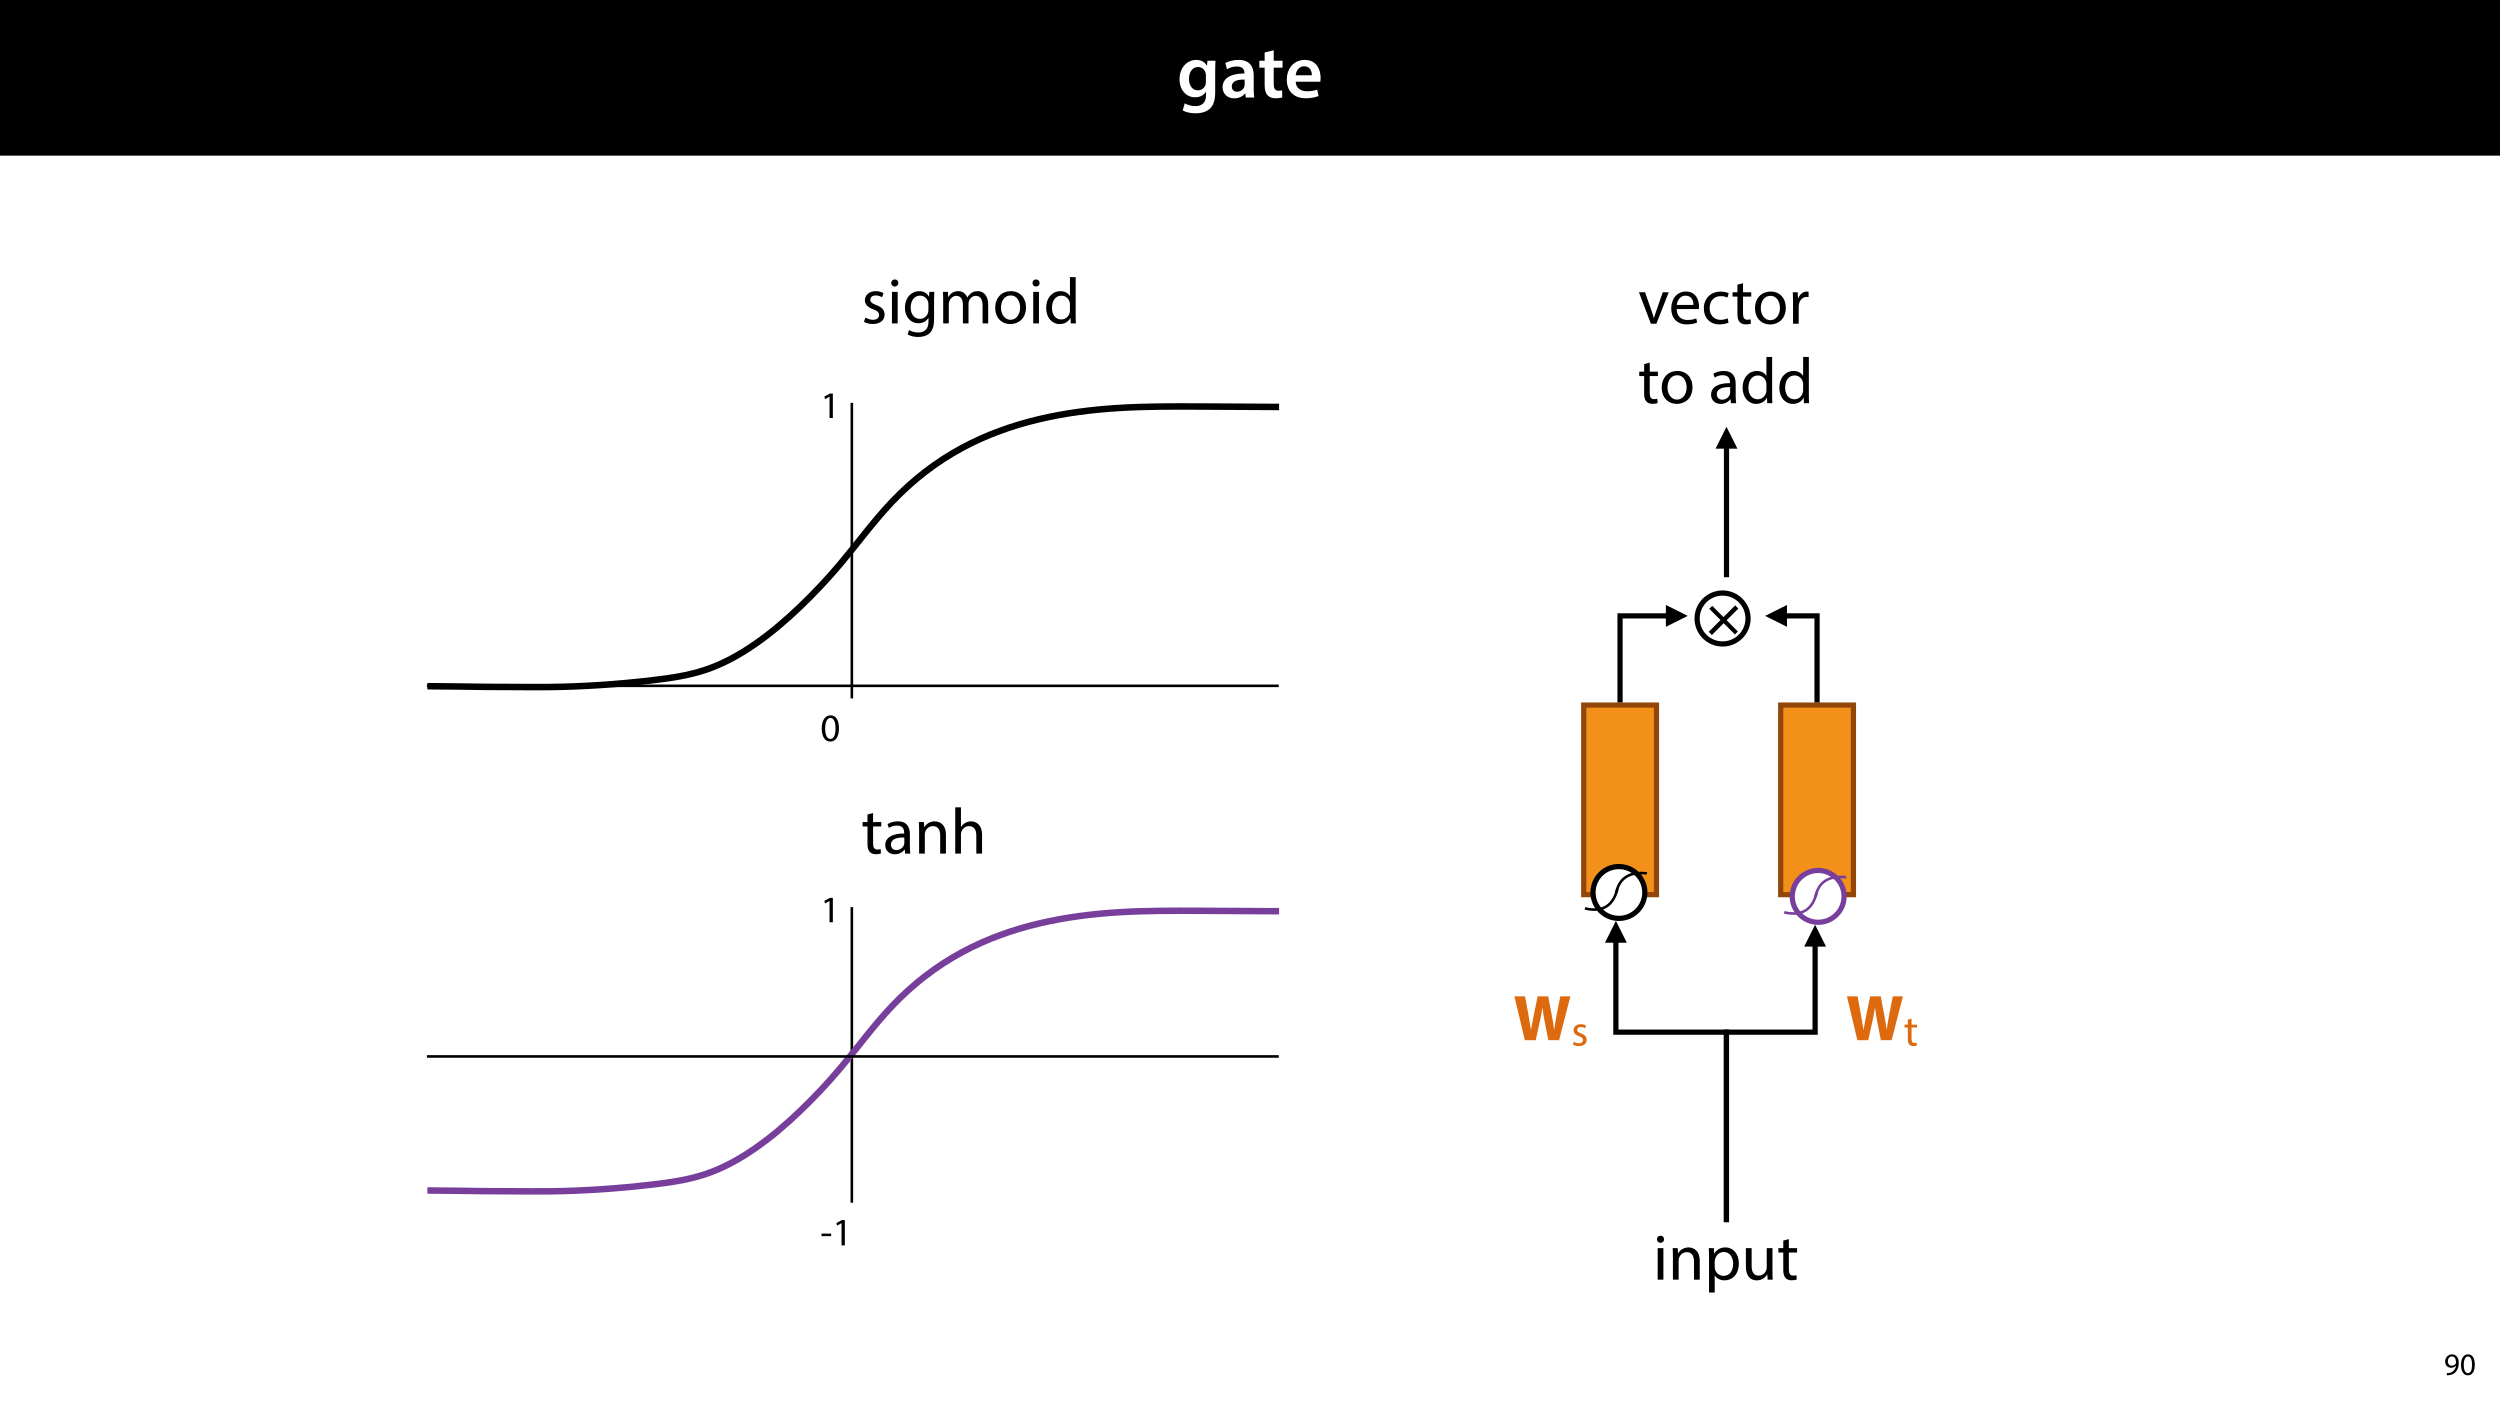 <?xml version="1.0" encoding="UTF-8"?>
<svg xmlns="http://www.w3.org/2000/svg" xmlns:xlink="http://www.w3.org/1999/xlink" width="1920" height="1080" viewBox="0 0 1920 1080">
<defs>
<g>
<g id="glyph-0-0">
<path d="M 23.438 -28.25 L 23.141 -24.469 L 23.031 -24.469 C 21.688 -26.797 19.141 -28.891 14.844 -28.891 C 8.062 -28.891 2.031 -23.266 2.031 -13.984 C 2.031 -5.969 7.016 -0.172 14.031 -0.172 C 17.75 -0.172 20.641 -1.859 22.266 -4.344 L 22.391 -4.344 L 22.391 -1.906 C 22.391 4.172 18.906 6.609 14.266 6.609 C 10.844 6.609 7.828 5.516 6.031 4.469 L 4.469 9.859 C 6.906 11.375 10.734 12.125 14.328 12.125 C 18.219 12.125 22.266 11.312 25.234 8.703 C 28.188 6.031 29.406 1.797 29.406 -4.125 L 29.406 -20.125 C 29.406 -24.016 29.516 -26.328 29.641 -28.25 Z M 22.266 -12.359 C 22.266 -11.547 22.156 -10.562 21.984 -9.797 C 21.172 -7.25 18.844 -5.516 16.188 -5.516 C 11.719 -5.516 9.281 -9.391 9.281 -14.203 C 9.281 -19.953 12.234 -23.438 16.234 -23.438 C 19.25 -23.438 21.281 -21.453 22.047 -18.844 C 22.219 -18.266 22.266 -17.578 22.266 -16.938 Z M 22.266 -12.359 "/>
</g>
<g id="glyph-0-1">
<path d="M 26.156 0 C 25.875 -1.734 25.75 -4.234 25.75 -6.781 L 25.75 -17 C 25.75 -23.141 23.141 -28.891 14.094 -28.891 C 9.625 -28.891 5.969 -27.672 3.891 -26.391 L 5.281 -21.75 C 7.188 -22.969 10.094 -23.844 12.875 -23.844 C 17.859 -23.844 18.625 -20.766 18.625 -18.906 L 18.625 -18.438 C 8.172 -18.5 1.859 -14.906 1.859 -7.766 C 1.859 -3.484 5.047 0.641 10.734 0.641 C 14.391 0.641 17.344 -0.922 19.078 -3.125 L 19.25 -3.125 L 19.719 0 Z M 18.797 -9.922 C 18.797 -9.453 18.734 -8.875 18.562 -8.359 C 17.922 -6.328 15.828 -4.469 12.984 -4.469 C 10.734 -4.469 8.938 -5.734 8.938 -8.531 C 8.938 -12.812 13.75 -13.922 18.797 -13.797 Z M 18.797 -9.922 "/>
</g>
<g id="glyph-0-2">
<path d="M 5.047 -34.625 L 5.047 -28.25 L 0.984 -28.25 L 0.984 -22.906 L 5.047 -22.906 L 5.047 -9.625 C 5.047 -5.922 5.734 -3.359 7.25 -1.734 C 8.578 -0.297 10.781 0.578 13.391 0.578 C 15.656 0.578 17.516 0.297 18.562 -0.109 L 18.438 -5.562 C 17.812 -5.391 16.875 -5.219 15.656 -5.219 C 12.938 -5.219 12 -7.016 12 -10.438 L 12 -22.906 L 18.797 -22.906 L 18.797 -28.25 L 12 -28.25 L 12 -36.312 Z M 5.047 -34.625 "/>
</g>
<g id="glyph-0-3">
<path d="M 27.781 -12.125 C 27.891 -12.766 28.016 -13.797 28.016 -15.141 C 28.016 -21.344 25 -28.891 15.828 -28.891 C 6.781 -28.891 2.031 -21.516 2.031 -13.688 C 2.031 -5.047 7.422 0.578 16.594 0.578 C 20.641 0.578 24.016 -0.172 26.453 -1.156 L 25.406 -6.094 C 23.266 -5.281 20.875 -4.812 17.578 -4.812 C 13.047 -4.812 9.047 -7.016 8.875 -12.125 Z M 8.875 -17.109 C 9.156 -20.016 11.016 -24.016 15.422 -24.016 C 20.188 -24.016 21.344 -19.719 21.281 -17.109 Z M 8.875 -17.109 "/>
</g>
<g id="glyph-1-0">
<path d="M 2.297 0.234 C 2.812 0.266 3.484 0.234 4.25 0.125 C 5.922 -0.078 7.578 -0.797 8.781 -1.969 C 10.312 -3.453 11.469 -5.859 11.469 -9.281 C 11.469 -13.266 9.5 -15.859 6.312 -15.859 C 3.125 -15.859 0.984 -13.266 0.984 -10.312 C 0.984 -7.656 2.781 -5.547 5.594 -5.547 C 7.156 -5.547 8.406 -6.172 9.266 -7.219 L 9.344 -7.219 C 9.047 -5.375 8.297 -4.016 7.266 -3.078 C 6.391 -2.234 5.234 -1.734 4.016 -1.562 C 3.281 -1.484 2.766 -1.438 2.297 -1.484 Z M 6.141 -14.25 C 8.359 -14.25 9.344 -12.219 9.344 -9.547 C 9.344 -9.219 9.266 -8.969 9.141 -8.781 C 8.594 -7.844 7.484 -7.156 6.078 -7.156 C 4.25 -7.156 3.078 -8.516 3.078 -10.469 C 3.078 -12.672 4.344 -14.25 6.141 -14.25 Z M 6.141 -14.25 "/>
</g>
<g id="glyph-1-1">
<path d="M 6.281 -15.859 C 3.125 -15.859 0.859 -12.984 0.859 -7.75 C 0.906 -2.594 2.969 0.266 6.031 0.266 C 9.484 0.266 11.453 -2.656 11.453 -7.969 C 11.453 -12.938 9.578 -15.859 6.281 -15.859 Z M 6.172 -14.234 C 8.359 -14.234 9.344 -11.719 9.344 -7.875 C 9.344 -3.891 8.297 -1.375 6.141 -1.375 C 4.219 -1.375 2.969 -3.672 2.969 -7.734 C 2.969 -11.969 4.312 -14.234 6.172 -14.234 Z M 6.172 -14.234 "/>
</g>
<g id="glyph-2-0">
<path d="M 30.469 -10.156 L 21.484 -1.172 L 12.859 -9.797 L 10.578 -7.516 L 19.203 1.109 L 10.156 10.156 L 12.594 12.594 L 21.641 3.547 L 30.281 12.188 L 32.562 9.906 L 23.922 1.266 L 32.906 -7.719 Z M 30.469 -10.156 "/>
</g>
<g id="glyph-3-0">
<path d="M 8.047 0 L 8.047 -24.203 L 3.656 -24.203 L 3.656 0 Z M 5.844 -33.75 C 4.25 -33.75 3.094 -32.547 3.094 -31 C 3.094 -29.5 4.203 -28.297 5.75 -28.297 C 7.5 -28.297 8.594 -29.5 8.547 -31 C 8.547 -32.547 7.5 -33.75 5.844 -33.75 Z M 5.844 -33.75 "/>
</g>
<g id="glyph-3-1">
<path d="M 3.656 0 L 8.047 0 L 8.047 -14.547 C 8.047 -15.297 8.156 -16.047 8.344 -16.594 C 9.094 -19.047 11.344 -21.094 14.25 -21.094 C 18.406 -21.094 19.844 -17.844 19.844 -13.953 L 19.844 0 L 24.25 0 L 24.25 -14.453 C 24.25 -22.75 19.047 -24.75 15.703 -24.75 C 11.703 -24.75 8.906 -22.5 7.703 -20.203 L 7.594 -20.203 L 7.344 -24.203 L 3.453 -24.203 C 3.594 -22.203 3.656 -20.156 3.656 -17.656 Z M 3.656 0 "/>
</g>
<g id="glyph-3-2">
<path d="M 3.656 9.906 L 8 9.906 L 8 -3.25 L 8.094 -3.25 C 9.547 -0.844 12.344 0.547 15.547 0.547 C 21.25 0.547 26.547 -3.75 26.547 -12.453 C 26.547 -19.797 22.156 -24.75 16.297 -24.75 C 12.344 -24.75 9.5 -23 7.703 -20.047 L 7.594 -20.047 L 7.406 -24.203 L 3.453 -24.203 C 3.547 -21.906 3.656 -19.406 3.656 -16.297 Z M 8 -14 C 8 -14.594 8.156 -15.25 8.297 -15.797 C 9.156 -19.094 11.953 -21.25 14.953 -21.25 C 19.594 -21.25 22.156 -17.094 22.156 -12.25 C 22.156 -6.703 19.453 -2.906 14.797 -2.906 C 11.656 -2.906 9 -5 8.203 -8.047 C 8.094 -8.594 8 -9.203 8 -9.844 Z M 8 -14 "/>
</g>
<g id="glyph-3-3">
<path d="M 23.906 -24.203 L 19.5 -24.203 L 19.5 -9.344 C 19.5 -8.547 19.344 -7.75 19.094 -7.094 C 18.297 -5.156 16.25 -3.094 13.297 -3.094 C 9.297 -3.094 7.906 -6.203 7.906 -10.797 L 7.906 -24.203 L 3.5 -24.203 L 3.5 -10.047 C 3.5 -1.547 8.047 0.547 11.844 0.547 C 16.156 0.547 18.703 -2 19.844 -3.953 L 19.953 -3.953 L 20.203 0 L 24.094 0 C 23.953 -1.906 23.906 -4.094 23.906 -6.594 Z M 23.906 -24.203 "/>
</g>
<g id="glyph-3-4">
<path d="M 4.656 -30 L 4.656 -24.203 L 0.906 -24.203 L 0.906 -20.844 L 4.656 -20.844 L 4.656 -7.656 C 4.656 -4.797 5.094 -2.656 6.344 -1.344 C 7.406 -0.156 9.047 0.5 11.094 0.5 C 12.797 0.5 14.156 0.25 15 -0.094 L 14.797 -3.406 C 14.25 -3.25 13.406 -3.094 12.25 -3.094 C 9.797 -3.094 8.953 -4.797 8.953 -7.797 L 8.953 -20.844 L 15.25 -20.844 L 15.25 -24.203 L 8.953 -24.203 L 8.953 -31.156 Z M 4.656 -30 "/>
</g>
<g id="glyph-3-5">
<path d="M 1.953 -1.156 C 3.656 -0.156 6.094 0.5 8.75 0.5 C 14.5 0.5 17.797 -2.5 17.797 -6.75 C 17.797 -10.344 15.656 -12.453 11.453 -14.047 C 8.297 -15.25 6.844 -16.156 6.844 -18.156 C 6.844 -19.953 8.297 -21.453 10.906 -21.453 C 13.156 -21.453 14.906 -20.656 15.844 -20.047 L 16.953 -23.25 C 15.594 -24.047 13.453 -24.75 11 -24.75 C 5.797 -24.75 2.656 -21.547 2.656 -17.656 C 2.656 -14.75 4.703 -12.344 9.047 -10.797 C 12.297 -9.594 13.547 -8.453 13.547 -6.344 C 13.547 -4.344 12.047 -2.75 8.844 -2.75 C 6.656 -2.75 4.344 -3.656 3.047 -4.5 Z M 1.953 -1.156 "/>
</g>
<g id="glyph-3-6">
<path d="M 20.656 -24.203 L 20.453 -20.547 L 20.344 -20.547 C 19.297 -22.547 17 -24.75 12.797 -24.75 C 7.25 -24.75 1.906 -20.094 1.906 -11.906 C 1.906 -5.203 6.203 -0.094 12.203 -0.094 C 15.953 -0.094 18.547 -1.906 19.906 -4.156 L 20 -4.156 L 20 -1.453 C 20 4.656 16.703 7 12.203 7 C 9.203 7 6.703 6.094 5.094 5.094 L 4 8.453 C 5.953 9.75 9.156 10.453 12.047 10.453 C 15.094 10.453 18.5 9.75 20.844 7.547 C 23.203 5.453 24.297 2.047 24.297 -3.5 L 24.297 -17.547 C 24.297 -20.5 24.406 -22.453 24.5 -24.203 Z M 19.953 -10.297 C 19.953 -9.547 19.844 -8.703 19.594 -7.953 C 18.656 -5.156 16.203 -3.453 13.5 -3.453 C 8.75 -3.453 6.344 -7.406 6.344 -12.156 C 6.344 -17.75 9.344 -21.297 13.547 -21.297 C 16.75 -21.297 18.906 -19.203 19.703 -16.656 C 19.906 -16.047 19.953 -15.406 19.953 -14.656 Z M 19.953 -10.297 "/>
</g>
<g id="glyph-3-7">
<path d="M 3.656 0 L 7.953 0 L 7.953 -14.594 C 7.953 -15.344 8.047 -16.094 8.297 -16.75 C 9 -18.953 11 -21.156 13.75 -21.156 C 17.094 -21.156 18.797 -18.344 18.797 -14.5 L 18.797 0 L 23.094 0 L 23.094 -14.953 C 23.094 -15.75 23.25 -16.547 23.453 -17.156 C 24.203 -19.297 26.156 -21.156 28.656 -21.156 C 32.203 -21.156 33.906 -18.344 33.906 -13.703 L 33.906 0 L 38.203 0 L 38.203 -14.25 C 38.203 -22.656 33.453 -24.75 30.25 -24.75 C 27.953 -24.75 26.344 -24.156 24.906 -23.047 C 23.906 -22.297 22.953 -21.25 22.203 -19.906 L 22.094 -19.906 C 21.047 -22.75 18.547 -24.75 15.25 -24.75 C 11.25 -24.75 9 -22.594 7.656 -20.297 L 7.5 -20.297 L 7.297 -24.203 L 3.453 -24.203 C 3.594 -22.203 3.656 -20.156 3.656 -17.656 Z M 3.656 0 "/>
</g>
<g id="glyph-3-8">
<path d="M 13.906 -24.75 C 7.203 -24.75 1.906 -20 1.906 -11.906 C 1.906 -4.25 6.953 0.547 13.5 0.547 C 19.344 0.547 25.547 -3.344 25.547 -12.297 C 25.547 -19.703 20.844 -24.75 13.906 -24.75 Z M 13.797 -21.453 C 19 -21.453 21.047 -16.25 21.047 -12.156 C 21.047 -6.703 17.906 -2.75 13.703 -2.75 C 9.406 -2.75 6.344 -6.75 6.344 -12.047 C 6.344 -16.656 8.594 -21.453 13.797 -21.453 Z M 13.797 -21.453 "/>
</g>
<g id="glyph-3-9">
<path d="M 20.156 -35.5 L 20.156 -21.047 L 20.047 -21.047 C 18.953 -23 16.453 -24.75 12.75 -24.75 C 6.844 -24.75 1.844 -19.797 1.906 -11.75 C 1.906 -4.406 6.406 0.547 12.25 0.547 C 16.203 0.547 19.156 -1.5 20.5 -4.203 L 20.594 -4.203 L 20.797 0 L 24.75 0 C 24.594 -1.656 24.547 -4.094 24.547 -6.25 L 24.547 -35.5 Z M 20.156 -10.156 C 20.156 -9.453 20.094 -8.844 19.953 -8.25 C 19.156 -4.953 16.453 -3 13.5 -3 C 8.75 -3 6.344 -7.047 6.344 -11.953 C 6.344 -17.297 9.047 -21.297 13.594 -21.297 C 16.906 -21.297 19.297 -19 19.953 -16.203 C 20.094 -15.656 20.156 -14.906 20.156 -14.344 Z M 20.156 -10.156 "/>
</g>
<g id="glyph-3-10">
<path d="M 21.047 0 C 20.75 -1.656 20.656 -3.703 20.656 -5.797 L 20.656 -14.844 C 20.656 -19.703 18.844 -24.75 11.453 -24.75 C 8.406 -24.75 5.5 -23.906 3.5 -22.594 L 4.5 -19.703 C 6.203 -20.797 8.547 -21.5 10.797 -21.5 C 15.75 -21.5 16.297 -17.906 16.297 -15.906 L 16.297 -15.406 C 6.953 -15.453 1.75 -12.25 1.75 -6.406 C 1.75 -2.906 4.25 0.547 9.156 0.547 C 12.594 0.547 15.203 -1.156 16.547 -3.047 L 16.703 -3.047 L 17.047 0 Z M 16.406 -8.156 C 16.406 -7.703 16.297 -7.203 16.156 -6.75 C 15.453 -4.703 13.453 -2.703 10.297 -2.703 C 8.047 -2.703 6.156 -4.047 6.156 -6.906 C 6.156 -11.594 11.594 -12.453 16.406 -12.344 Z M 16.406 -8.156 "/>
</g>
<g id="glyph-3-11">
<path d="M 3.656 0 L 8.047 0 L 8.047 -14.594 C 8.047 -15.453 8.094 -16.094 8.344 -16.703 C 9.156 -19.094 11.406 -21.094 14.25 -21.094 C 18.406 -21.094 19.844 -17.797 19.844 -13.906 L 19.844 0 L 24.25 0 L 24.25 -14.406 C 24.25 -22.75 19.047 -24.75 15.797 -24.75 C 14.156 -24.75 12.594 -24.25 11.297 -23.5 C 9.953 -22.75 8.844 -21.656 8.156 -20.406 L 8.047 -20.406 L 8.047 -35.5 L 3.656 -35.5 Z M 3.656 0 "/>
</g>
<g id="glyph-3-12">
<path d="M 0.656 -24.203 L 9.844 0 L 14.047 0 L 23.547 -24.203 L 18.953 -24.203 L 14.25 -10.594 C 13.453 -8.406 12.75 -6.406 12.203 -4.406 L 12.047 -4.406 C 11.547 -6.406 10.906 -8.406 10.094 -10.594 L 5.344 -24.203 Z M 0.656 -24.203 "/>
</g>
<g id="glyph-3-13">
<path d="M 23.094 -11.297 C 23.156 -11.75 23.25 -12.453 23.25 -13.344 C 23.25 -17.797 21.156 -24.75 13.25 -24.75 C 6.203 -24.75 1.906 -19 1.906 -11.703 C 1.906 -4.406 6.344 0.5 13.797 0.5 C 17.656 0.5 20.297 -0.297 21.844 -1 L 21.094 -4.156 C 19.453 -3.453 17.547 -2.906 14.406 -2.906 C 10 -2.906 6.203 -5.344 6.094 -11.297 Z M 6.156 -14.453 C 6.5 -17.5 8.453 -21.594 12.906 -21.594 C 17.844 -21.594 19.047 -17.25 19 -14.453 Z M 6.156 -14.453 "/>
</g>
<g id="glyph-3-14">
<path d="M 20.156 -4.203 C 18.906 -3.656 17.25 -3 14.75 -3 C 9.953 -3 6.344 -6.453 6.344 -12.047 C 6.344 -17.094 9.344 -21.203 14.906 -21.203 C 17.297 -21.203 18.953 -20.656 20 -20.047 L 21 -23.453 C 19.797 -24.047 17.5 -24.703 14.906 -24.703 C 7 -24.703 1.906 -19.297 1.906 -11.844 C 1.906 -4.453 6.656 0.5 13.953 0.5 C 17.203 0.5 19.75 -0.297 20.906 -0.906 Z M 20.156 -4.203 "/>
</g>
<g id="glyph-3-15">
<path d="M 3.656 0 L 8 0 L 8 -12.906 C 8 -13.656 8.094 -14.344 8.203 -14.953 C 8.797 -18.25 11 -20.594 14.094 -20.594 C 14.703 -20.594 15.156 -20.547 15.594 -20.453 L 15.594 -24.594 C 15.203 -24.703 14.844 -24.75 14.344 -24.75 C 11.406 -24.75 8.75 -22.703 7.656 -19.453 L 7.453 -19.453 L 7.297 -24.203 L 3.453 -24.203 C 3.594 -21.953 3.656 -19.5 3.656 -16.656 Z M 3.656 0 "/>
</g>
<g id="glyph-3-16">
</g>
<g id="glyph-4-0">
<path d="M 7.078 0 L 9.625 0 L 9.625 -19.5 L 7.375 -19.5 L 3.125 -17.219 L 3.625 -15.203 L 7.016 -17.047 L 7.078 -17.047 Z M 7.078 0 "/>
</g>
<g id="glyph-4-1">
<path d="M 7.859 -19.828 C 3.906 -19.828 1.078 -16.234 1.078 -9.688 C 1.141 -3.234 3.719 0.328 7.531 0.328 C 11.844 0.328 14.312 -3.328 14.312 -9.953 C 14.312 -16.172 11.969 -19.828 7.859 -19.828 Z M 7.703 -17.797 C 10.438 -17.797 11.672 -14.641 11.672 -9.844 C 11.672 -4.859 10.375 -1.703 7.688 -1.703 C 5.281 -1.703 3.719 -4.594 3.719 -9.656 C 3.719 -14.969 5.406 -17.797 7.703 -17.797 Z M 7.703 -17.797 "/>
</g>
<g id="glyph-4-2">
<path d="M 0.906 -9.094 L 0.906 -7.141 L 8.312 -7.141 L 8.312 -9.094 Z M 0.906 -9.094 "/>
</g>
<g id="glyph-5-0">
<path d="M 17.094 0 L 20.297 -14.5 C 21.094 -17.906 21.656 -21.094 22.25 -24.906 L 22.344 -24.906 C 22.75 -21.047 23.297 -17.906 23.953 -14.5 L 26.797 0 L 35.047 0 L 43.75 -33.703 L 36 -33.703 L 33.25 -19.906 C 32.547 -15.906 31.797 -11.953 31.297 -8.203 L 31.203 -8.203 C 30.703 -11.953 30.156 -15.547 29.406 -19.5 L 26.703 -33.703 L 18.594 -33.703 L 15.75 -19.906 C 14.906 -15.75 14.094 -11.703 13.547 -8.047 L 13.453 -8.047 C 12.906 -11.453 12.203 -15.797 11.453 -19.797 L 8.906 -33.703 L 0.75 -33.703 L 8.75 0 Z M 17.094 0 "/>
</g>
<g id="glyph-6-0">
<path d="M 1.297 -0.766 C 2.438 -0.094 4.062 0.328 5.828 0.328 C 9.672 0.328 11.859 -1.672 11.859 -4.5 C 11.859 -6.906 10.438 -8.297 7.625 -9.359 C 5.531 -10.172 4.562 -10.766 4.562 -12.094 C 4.562 -13.297 5.531 -14.297 7.266 -14.297 C 8.766 -14.297 9.938 -13.766 10.562 -13.359 L 11.297 -15.5 C 10.391 -16.031 8.969 -16.5 7.328 -16.5 C 3.859 -16.5 1.766 -14.359 1.766 -11.766 C 1.766 -9.828 3.141 -8.234 6.031 -7.203 C 8.203 -6.406 9.031 -5.625 9.031 -4.234 C 9.031 -2.906 8.031 -1.828 5.906 -1.828 C 4.438 -1.828 2.906 -2.438 2.031 -3 Z M 1.297 -0.766 "/>
</g>
<g id="glyph-6-1">
<path d="M 3.094 -20 L 3.094 -16.125 L 0.594 -16.125 L 0.594 -13.891 L 3.094 -13.891 L 3.094 -5.094 C 3.094 -3.203 3.406 -1.766 4.234 -0.906 C 4.938 -0.094 6.031 0.328 7.406 0.328 C 8.531 0.328 9.438 0.172 10 -0.062 L 9.859 -2.266 C 9.5 -2.172 8.938 -2.062 8.172 -2.062 C 6.531 -2.062 5.969 -3.203 5.969 -5.203 L 5.969 -13.891 L 10.172 -13.891 L 10.172 -16.125 L 5.969 -16.125 L 5.969 -20.766 Z M 3.094 -20 "/>
</g>
</g>
<clipPath id="clip-0">
<path clip-rule="nonzero" d="M 1220.426 662.52 L 1266.223 662.52 L 1266.223 708.316 L 1220.426 708.316 Z M 1220.426 662.52 "/>
</clipPath>
<clipPath id="clip-1">
<path clip-rule="nonzero" d="M 1216.012 681.344 L 1244.137 681.344 L 1244.137 700.586 L 1216.012 700.586 Z M 1216.012 681.344 "/>
</clipPath>
<clipPath id="clip-2">
<path clip-rule="nonzero" d="M 1239.285 668.5 L 1265.898 668.5 L 1265.898 686.848 L 1239.285 686.848 Z M 1239.285 668.5 "/>
</clipPath>
<clipPath id="clip-3">
<path clip-rule="nonzero" d="M 1303 455 L 1343 455 L 1343 495 L 1303 495 Z M 1303 455 "/>
</clipPath>
<clipPath id="clip-4">
<path clip-rule="nonzero" d="M 1322.945 443.105 L 1354.848 475.008 L 1322.945 506.914 L 1291.039 475.008 Z M 1322.945 443.105 "/>
</clipPath>
<clipPath id="clip-5">
<path clip-rule="nonzero" d="M 1291 443 L 1355 443 L 1355 507 L 1291 507 Z M 1291 443 "/>
</clipPath>
<clipPath id="clip-6">
<path clip-rule="nonzero" d="M 1322.945 443.105 L 1354.848 475.008 L 1322.945 506.914 L 1291.039 475.008 Z M 1322.945 443.105 "/>
</clipPath>
<clipPath id="clip-7">
<path clip-rule="nonzero" d="M 1303 456 L 1344 456 L 1344 497 L 1303 497 Z M 1303 456 "/>
</clipPath>
<clipPath id="clip-8">
<path clip-rule="nonzero" d="M 1331.625 426.508 L 1372.441 467.328 L 1306.684 533.09 L 1265.863 492.27 Z M 1331.625 426.508 "/>
</clipPath>
<clipPath id="clip-9">
<path clip-rule="nonzero" d="M 1322.078 436.055 L 1362.898 476.875 L 1329.84 509.93 L 1289.02 469.113 Z M 1322.078 436.055 "/>
</clipPath>
<clipPath id="clip-10">
<path clip-rule="nonzero" d="M 1373.453 665.512 L 1419.25 665.512 L 1419.25 711.309 L 1373.453 711.309 Z M 1373.453 665.512 "/>
</clipPath>
<clipPath id="clip-11">
<path clip-rule="nonzero" d="M 1369.039 684.336 L 1397.164 684.336 L 1397.164 703.578 L 1369.039 703.578 Z M 1369.039 684.336 "/>
</clipPath>
<clipPath id="clip-12">
<path clip-rule="nonzero" d="M 1392.312 671.492 L 1418.926 671.492 L 1418.926 689.84 L 1392.312 689.84 Z M 1392.312 671.492 "/>
</clipPath>
<clipPath id="clip-13">
<path clip-rule="nonzero" d="M 653 308.395 L 656 308.395 L 656 537.391 L 653 537.391 Z M 653 308.395 "/>
</clipPath>
<clipPath id="clip-14">
<path clip-rule="nonzero" d="M 633 302 L 640 302 L 640 321.004 L 633 321.004 Z M 633 302 "/>
</clipPath>
<clipPath id="clip-15">
<path clip-rule="nonzero" d="M 309 283 L 1003 283 L 1003 556 L 309 556 Z M 309 283 "/>
</clipPath>
<clipPath id="clip-16">
<path clip-rule="nonzero" d="M 309.527 474.875 L 967.805 262.273 L 1002.355 369.25 L 344.078 581.855 Z M 309.527 474.875 "/>
</clipPath>
<clipPath id="clip-17">
<path clip-rule="nonzero" d="M 326.863 525 L 983.09 525 L 983.09 528 L 326.863 528 Z M 326.863 525 "/>
</clipPath>
<clipPath id="clip-18">
<path clip-rule="nonzero" d="M 653 695.688 L 656 695.688 L 656 924.684 L 653 924.684 Z M 653 695.688 "/>
</clipPath>
<clipPath id="clip-19">
<path clip-rule="nonzero" d="M 633 689 L 640 689 L 640 708.297 L 633 708.297 Z M 633 689 "/>
</clipPath>
<clipPath id="clip-20">
<path clip-rule="nonzero" d="M 309 670 L 1003 670 L 1003 944 L 309 944 Z M 309 670 "/>
</clipPath>
<clipPath id="clip-21">
<path clip-rule="nonzero" d="M 309.527 862.168 L 967.805 649.562 L 1002.355 756.543 L 344.078 969.148 Z M 309.527 862.168 "/>
</clipPath>
<clipPath id="clip-22">
<path clip-rule="nonzero" d="M 326.863 810 L 983.09 810 L 983.09 813 L 326.863 813 Z M 326.863 810 "/>
</clipPath>
</defs>
<rect x="-192" y="-108" width="2304" height="1296" fill="rgb(100%, 100%, 100%)" fill-opacity="1"/>
<path fill-rule="nonzero" fill="rgb(0%, 0%, 0%)" fill-opacity="1" d="M 0 119.531 L 1920 119.531 L 1920 0 L 0 0 Z M 0 119.531 "/>
<g fill="rgb(100%, 100%, 100%)" fill-opacity="1">
<use xlink:href="#glyph-0-0" x="903.856" y="74.9"/>
<use xlink:href="#glyph-0-1" x="937.09" y="74.9"/>
</g>
<g fill="rgb(100%, 100%, 100%)" fill-opacity="1">
<use xlink:href="#glyph-0-2" x="966.206" y="74.9"/>
</g>
<g fill="rgb(100%, 100%, 100%)" fill-opacity="1">
<use xlink:href="#glyph-0-3" x="986.216" y="74.9"/>
</g>
<g fill="rgb(0%, 0%, 0%)" fill-opacity="1">
<use xlink:href="#glyph-1-0" x="1876.876" y="1056"/>
<use xlink:href="#glyph-1-1" x="1889.188" y="1056"/>
</g>
<path fill-rule="nonzero" fill="rgb(95.294%, 56.471%, 9.804%)" fill-opacity="1" d="M 1216.305 687.102 L 1272.168 687.102 L 1272.168 541.504 L 1216.305 541.504 Z M 1216.305 687.102 "/>
<path fill="none" stroke-width="4" stroke-linecap="butt" stroke-linejoin="miter" stroke="rgb(57.256%, 27.451%, 2.745%)" stroke-opacity="1" stroke-miterlimit="4" d="M -0 0.001 L 145.597 0.001 L 145.597 55.864 L -0 55.864 Z M -0 0.001 " transform="matrix(0, -1, 1, 0, 1216.304, 687.101)"/>
<path fill-rule="nonzero" fill="rgb(95.294%, 56.471%, 9.804%)" fill-opacity="1" d="M 1367.57 687.102 L 1423.434 687.102 L 1423.434 541.504 L 1367.57 541.504 Z M 1367.57 687.102 "/>
<path fill="none" stroke-width="4" stroke-linecap="butt" stroke-linejoin="miter" stroke="rgb(57.256%, 27.451%, 2.745%)" stroke-opacity="1" stroke-miterlimit="4" d="M -0 0.001 L 145.597 0.001 L 145.597 55.865 L -0 55.865 Z M -0 0.001 " transform="matrix(0, -1, 1, 0, 1367.569, 687.101)"/>
<path fill="none" stroke-width="4" stroke-linecap="butt" stroke-linejoin="miter" stroke="rgb(0%, 0%, 0%)" stroke-opacity="1" stroke-miterlimit="4" d="M -0.001 66.5 L -0.001 0 L 37.198 0 " transform="matrix(1, 0, 0, 1, 1244.2, 473)"/>
<path fill-rule="nonzero" fill="rgb(0%, 0%, 0%)" fill-opacity="1" d="M 1279.398 481.398 L 1296.199 473 L 1279.398 464.602 Z M 1279.398 481.398 "/>
<path fill="none" stroke-width="4" stroke-linecap="butt" stroke-linejoin="miter" stroke="rgb(0%, 0%, 0%)" stroke-opacity="1" stroke-miterlimit="4" d="M 39.9 66.5 L 39.9 0 L 14.798 0 " transform="matrix(1, 0, 0, 1, 1355.6, 473)"/>
<path fill-rule="nonzero" fill="rgb(0%, 0%, 0%)" fill-opacity="1" d="M 1372.398 464.602 L 1355.602 473 L 1372.398 481.398 Z M 1372.398 464.602 "/>
<path fill-rule="nonzero" fill="rgb(100%, 100%, 100%)" fill-opacity="1" d="M 1257.395 671.348 C 1265.164 679.121 1265.164 691.719 1257.395 699.488 C 1249.625 707.262 1237.027 707.262 1229.254 699.488 C 1221.484 691.719 1221.484 679.121 1229.254 671.348 C 1237.027 663.578 1249.625 663.578 1257.395 671.348 Z M 1257.395 671.348 "/>
<g clip-path="url(#clip-0)">
<path fill="none" stroke-width="4" stroke-linecap="butt" stroke-linejoin="miter" stroke="rgb(0%, 0%, 0%)" stroke-opacity="1" stroke-miterlimit="4" d="M 33.968 5.827 C 41.741 13.6 41.741 26.198 33.968 33.967 C 26.198 41.741 13.6 41.741 5.827 33.967 C -1.943 26.198 -1.943 13.6 5.827 5.827 C 13.6 -1.943 26.198 -1.943 33.968 5.827 Z M 33.968 5.827 " transform="matrix(1, 0, 0, 1, 1223.427, 665.521)"/>
</g>
<g clip-path="url(#clip-1)">
<path fill="none" stroke-width="2" stroke-linecap="butt" stroke-linejoin="miter" stroke="rgb(0%, 0%, 0%)" stroke-opacity="1" stroke-miterlimit="4" d="M -0.001 15.075 C 13.378 18.266 21.687 13.243 24.921 0 " transform="matrix(1, 0, 0, 1, 1217.243, 682.582)"/>
</g>
<g clip-path="url(#clip-2)">
<path fill="none" stroke-width="2" stroke-linecap="butt" stroke-linejoin="miter" stroke="rgb(0%, 0%, 0%)" stroke-opacity="1" stroke-miterlimit="4" d="M 23.528 0.23 C 10.165 -1.173 2.321 3.8 0.001 15.148 " transform="matrix(1, 0, 0, 1, 1241.265, 670.501)"/>
</g>
<g clip-path="url(#clip-3)">
<g clip-path="url(#clip-4)">
<path fill-rule="nonzero" fill="rgb(100%, 100%, 100%)" fill-opacity="1" d="M 1342.504 475.008 C 1342.504 485.812 1333.746 494.57 1322.945 494.57 C 1312.141 494.57 1303.383 485.812 1303.383 475.008 C 1303.383 464.207 1312.141 455.449 1322.945 455.449 C 1333.746 455.449 1342.504 464.207 1342.504 475.008 Z M 1342.504 475.008 "/>
</g>
</g>
<g clip-path="url(#clip-5)">
<g clip-path="url(#clip-6)">
<path fill="none" stroke-width="4" stroke-linecap="butt" stroke-linejoin="miter" stroke="rgb(0%, 0%, 0%)" stroke-opacity="1" stroke-miterlimit="4" d="M 33.39 5.728 C 41.03 13.368 41.03 25.754 33.393 33.391 C 25.753 41.031 13.367 41.031 5.727 33.391 C -1.91 25.754 -1.91 13.368 5.73 5.728 C 13.367 -1.909 25.753 -1.909 33.39 5.728 Z M 33.39 5.728 " transform="matrix(0.707, 0.707, -0.707, 0.707, 1322.944, 447.347)"/>
</g>
</g>
<g clip-path="url(#clip-7)">
<g clip-path="url(#clip-8)">
<g clip-path="url(#clip-9)">
<g fill="rgb(0%, 0%, 0%)" fill-opacity="1">
<use xlink:href="#glyph-2-0" x="1302.138" y="475.088"/>
</g>
</g>
</g>
</g>
<path fill-rule="nonzero" fill="rgb(100%, 100%, 100%)" fill-opacity="1" d="M 1410.422 674.34 C 1418.191 682.109 1418.191 694.711 1410.422 702.48 C 1402.652 710.254 1390.055 710.254 1382.281 702.48 C 1374.512 694.711 1374.512 682.109 1382.281 674.34 C 1390.055 666.57 1402.652 666.57 1410.422 674.34 Z M 1410.422 674.34 "/>
<g clip-path="url(#clip-10)">
<path fill="none" stroke-width="4" stroke-linecap="butt" stroke-linejoin="miter" stroke="rgb(46.666%, 24.706%, 60.785%)" stroke-opacity="1" stroke-miterlimit="4" d="M 33.968 5.827 C 41.741 13.601 41.741 26.199 33.968 33.968 C 26.198 41.742 13.601 41.742 5.827 33.968 C -1.942 26.199 -1.942 13.601 5.827 5.827 C 13.601 -1.942 26.198 -1.942 33.968 5.827 Z M 33.968 5.827 " transform="matrix(1, 0, 0, 1, 1376.454, 668.512)"/>
</g>
<g clip-path="url(#clip-11)">
<path fill="none" stroke-width="2" stroke-linecap="butt" stroke-linejoin="miter" stroke="rgb(46.666%, 24.706%, 60.785%)" stroke-opacity="1" stroke-miterlimit="4" d="M -0 15.075 C 13.378 18.267 21.687 13.243 24.921 0.001 " transform="matrix(1, 0, 0, 1, 1370.27, 685.573)"/>
</g>
<g clip-path="url(#clip-12)">
<path fill="none" stroke-width="2" stroke-linecap="butt" stroke-linejoin="miter" stroke="rgb(46.666%, 24.706%, 60.785%)" stroke-opacity="1" stroke-miterlimit="4" d="M 23.528 0.231 C 10.165 -1.172 2.321 3.801 0.001 15.149 " transform="matrix(1, 0, 0, 1, 1394.292, 673.492)"/>
</g>
<path fill="none" stroke-width="4" stroke-linecap="butt" stroke-linejoin="miter" stroke="rgb(0%, 0%, 0%)" stroke-opacity="1" stroke-miterlimit="4" d="M 84.898 231.402 L 84.898 85.499 L 0 85.499 L 0 14.8 " transform="matrix(1, 0, 0, 1, 1241, 707.2)"/>
<path fill-rule="nonzero" fill="rgb(0%, 0%, 0%)" fill-opacity="1" d="M 1249.398 724 L 1241 707.199 L 1232.602 724 Z M 1249.398 724 "/>
<path fill="none" stroke-width="4" stroke-linecap="butt" stroke-linejoin="miter" stroke="rgb(0%, 0%, 0%)" stroke-opacity="1" stroke-miterlimit="4" d="M -0.002 228.402 L -0.002 82.499 L 68.1 82.499 L 68.1 14.8 " transform="matrix(1, 0, 0, 1, 1325.9, 710.2)"/>
<path fill-rule="nonzero" fill="rgb(0%, 0%, 0%)" fill-opacity="1" d="M 1402.398 727 L 1394 710.199 L 1385.602 727 Z M 1402.398 727 "/>
<g fill="rgb(0%, 0%, 0%)" fill-opacity="1">
<use xlink:href="#glyph-3-0" x="1269.444" y="982.771"/>
<use xlink:href="#glyph-3-1" x="1281.144" y="982.771"/>
<use xlink:href="#glyph-3-2" x="1308.894" y="982.771"/>
<use xlink:href="#glyph-3-3" x="1337.344" y="982.771"/>
<use xlink:href="#glyph-3-4" x="1364.894" y="982.771"/>
</g>
<path fill="none" stroke-width="4" stroke-linecap="butt" stroke-linejoin="miter" stroke="rgb(0%, 0%, 0%)" stroke-opacity="1" stroke-miterlimit="4" d="M 0.001 115.557 L 0.001 14.799 " transform="matrix(1, 0, 0, 1, 1325.944, 327.775)"/>
<path fill-rule="nonzero" fill="rgb(0%, 0%, 0%)" fill-opacity="1" d="M 1334.344 344.574 L 1325.945 327.773 L 1317.543 344.574 Z M 1334.344 344.574 "/>
<g clip-path="url(#clip-13)">
<path fill="none" stroke-width="2" stroke-linecap="butt" stroke-linejoin="miter" stroke="rgb(0%, 0%, 0%)" stroke-opacity="1" stroke-miterlimit="4" d="M -0.001 -0 L 226.995 -0 " transform="matrix(0, -1, 1, 0, 654.219, 536.389)"/>
</g>
<g clip-path="url(#clip-14)">
<g fill="rgb(0%, 0%, 0%)" fill-opacity="1">
<use xlink:href="#glyph-4-0" x="630.008" y="321.752"/>
</g>
</g>
<g fill="rgb(0%, 0%, 0%)" fill-opacity="1">
<use xlink:href="#glyph-4-1" x="630.008" y="569.197"/>
</g>
<g clip-path="url(#clip-15)">
<g clip-path="url(#clip-16)">
<path fill="none" stroke-width="5" stroke-linecap="butt" stroke-linejoin="miter" stroke="rgb(0%, 0%, 0%)" stroke-opacity="1" stroke-miterlimit="4" d="M 0.001 51.829 C 7.005 54.128 13.984 56.452 20.932 58.795 C 27.879 61.141 34.803 63.509 41.724 65.81 C 48.704 68.13 55.689 70.385 62.645 72.665 C 71.357 75.52 80.035 78.417 88.754 81.126 C 113.896 88.943 139.373 95.242 164.992 100.351 C 178.825 103.111 192.797 105.542 206.86 105.417 C 221.295 105.284 235.546 102.478 249.568 98.222 C 263.938 93.865 277.884 88.016 291.622 81.333 C 304.875 74.883 317.979 67.646 330.713 59.678 C 348.141 48.776 364.913 36.476 382.933 26.64 C 403.142 15.606 424.586 7.791 447.11 3.658 C 488.895 -4.008 530.788 1.235 570.621 11.407 C 590.564 16.498 610.244 22.903 630.014 29.37 C 649.294 35.675 668.685 42.044 688.195 48.477 " transform="matrix(0.952, -0.307, 0.307, 0.952, 312.296, 477.66)"/>
</g>
</g>
<g clip-path="url(#clip-17)">
<path fill="none" stroke-width="2" stroke-linecap="butt" stroke-linejoin="miter" stroke="rgb(0%, 0%, 0%)" stroke-opacity="1" stroke-miterlimit="4" d="M 0.002 -0.002 L 654.228 -0.002 " transform="matrix(-1, 0, 0, -1, 982.092, 526.717)"/>
</g>
<g clip-path="url(#clip-18)">
<path fill="none" stroke-width="2" stroke-linecap="butt" stroke-linejoin="miter" stroke="rgb(0%, 0%, 0%)" stroke-opacity="1" stroke-miterlimit="4" d="M -0.002 -0 L 226.994 -0 " transform="matrix(0, -1, 1, 0, 654.219, 923.682)"/>
</g>
<g clip-path="url(#clip-19)">
<g fill="rgb(0%, 0%, 0%)" fill-opacity="1">
<use xlink:href="#glyph-4-0" x="630.008" y="709.045"/>
</g>
</g>
<g fill="rgb(0%, 0%, 0%)" fill-opacity="1">
<use xlink:href="#glyph-4-2" x="630.008" y="956.49"/>
<use xlink:href="#glyph-4-0" x="639.218" y="956.49"/>
</g>
<g clip-path="url(#clip-20)">
<g clip-path="url(#clip-21)">
<path fill="none" stroke-width="5" stroke-linecap="butt" stroke-linejoin="miter" stroke="rgb(46.666%, 24.706%, 60.785%)" stroke-opacity="1" stroke-miterlimit="4" d="M 0.002 51.826 C 7.005 54.129 13.984 56.452 20.932 58.795 C 27.879 61.141 34.803 63.509 41.724 65.81 C 48.704 68.13 55.689 70.386 62.645 72.665 C 71.357 75.52 80.035 78.417 88.754 81.126 C 113.896 88.943 139.373 95.242 164.992 100.351 C 178.825 103.111 192.797 105.543 206.86 105.417 C 221.295 105.285 235.546 102.478 249.568 98.222 C 263.94 93.862 277.884 88.017 291.622 81.334 C 304.875 74.883 317.979 67.647 330.712 59.678 C 348.141 48.777 364.913 36.477 382.933 26.64 C 403.142 15.606 424.586 7.791 447.11 3.658 C 488.895 -4.007 530.788 1.235 570.62 11.407 C 590.564 16.498 610.243 22.903 630.015 29.366 C 649.294 35.675 668.685 42.045 688.195 48.477 " transform="matrix(0.952, -0.307, 0.307, 0.952, 312.296, 864.952)"/>
</g>
</g>
<g clip-path="url(#clip-22)">
<path fill="none" stroke-width="2" stroke-linecap="butt" stroke-linejoin="miter" stroke="rgb(0%, 0%, 0%)" stroke-opacity="1" stroke-miterlimit="4" d="M 0.002 0.002 L 654.228 0.002 " transform="matrix(-1, 0, 0, -1, 982.092, 811.353)"/>
</g>
<g fill="rgb(0%, 0%, 0%)" fill-opacity="1">
<use xlink:href="#glyph-3-5" x="661.565" y="248.353"/>
<use xlink:href="#glyph-3-0" x="681.365" y="248.353"/>
<use xlink:href="#glyph-3-6" x="693.065" y="248.353"/>
</g>
<g fill="rgb(0%, 0%, 0%)" fill-opacity="1">
<use xlink:href="#glyph-3-7" x="720.715" y="248.353"/>
<use xlink:href="#glyph-3-8" x="762.415" y="248.353"/>
<use xlink:href="#glyph-3-0" x="789.865" y="248.353"/>
<use xlink:href="#glyph-3-9" x="801.565" y="248.353"/>
</g>
<g fill="rgb(0%, 0%, 0%)" fill-opacity="1">
<use xlink:href="#glyph-3-4" x="661.565" y="655.544"/>
<use xlink:href="#glyph-3-10" x="678.115" y="655.544"/>
<use xlink:href="#glyph-3-1" x="702.215" y="655.544"/>
<use xlink:href="#glyph-3-11" x="729.965" y="655.544"/>
</g>
<g fill="rgb(0%, 0%, 0%)" fill-opacity="1">
<use xlink:href="#glyph-3-12" x="1258.044" y="248.65"/>
</g>
<g fill="rgb(0%, 0%, 0%)" fill-opacity="1">
<use xlink:href="#glyph-3-13" x="1281.594" y="248.65"/>
<use xlink:href="#glyph-3-14" x="1306.644" y="248.65"/>
</g>
<g fill="rgb(0%, 0%, 0%)" fill-opacity="1">
<use xlink:href="#glyph-3-4" x="1329.694" y="248.65"/>
</g>
<g fill="rgb(0%, 0%, 0%)" fill-opacity="1">
<use xlink:href="#glyph-3-8" x="1345.944" y="248.65"/>
<use xlink:href="#glyph-3-15" x="1373.394" y="248.65"/>
<use xlink:href="#glyph-3-16" x="1389.744" y="248.65"/>
</g>
<g fill="rgb(0%, 0%, 0%)" fill-opacity="1">
<use xlink:href="#glyph-3-4" x="1258.044" y="309.65"/>
</g>
<g fill="rgb(0%, 0%, 0%)" fill-opacity="1">
<use xlink:href="#glyph-3-8" x="1274.294" y="309.65"/>
<use xlink:href="#glyph-3-16" x="1301.744" y="309.65"/>
<use xlink:href="#glyph-3-10" x="1312.344" y="309.65"/>
<use xlink:href="#glyph-3-9" x="1336.444" y="309.65"/>
<use xlink:href="#glyph-3-9" x="1364.644" y="309.65"/>
</g>
<g fill="rgb(87.059%, 41.568%, 6.274%)" fill-opacity="1">
<use xlink:href="#glyph-5-0" x="1162.325" y="798.896"/>
</g>
<g fill="rgb(87.059%, 41.568%, 6.274%)" fill-opacity="1">
<use xlink:href="#glyph-6-0" x="1206.725" y="803.063"/>
</g>
<g fill="rgb(87.059%, 41.568%, 6.274%)" fill-opacity="1">
<use xlink:href="#glyph-5-0" x="1417.706" y="798.896"/>
</g>
<g fill="rgb(87.059%, 41.568%, 6.274%)" fill-opacity="1">
<use xlink:href="#glyph-6-1" x="1462.106" y="803.063"/>
</g>
</svg>
